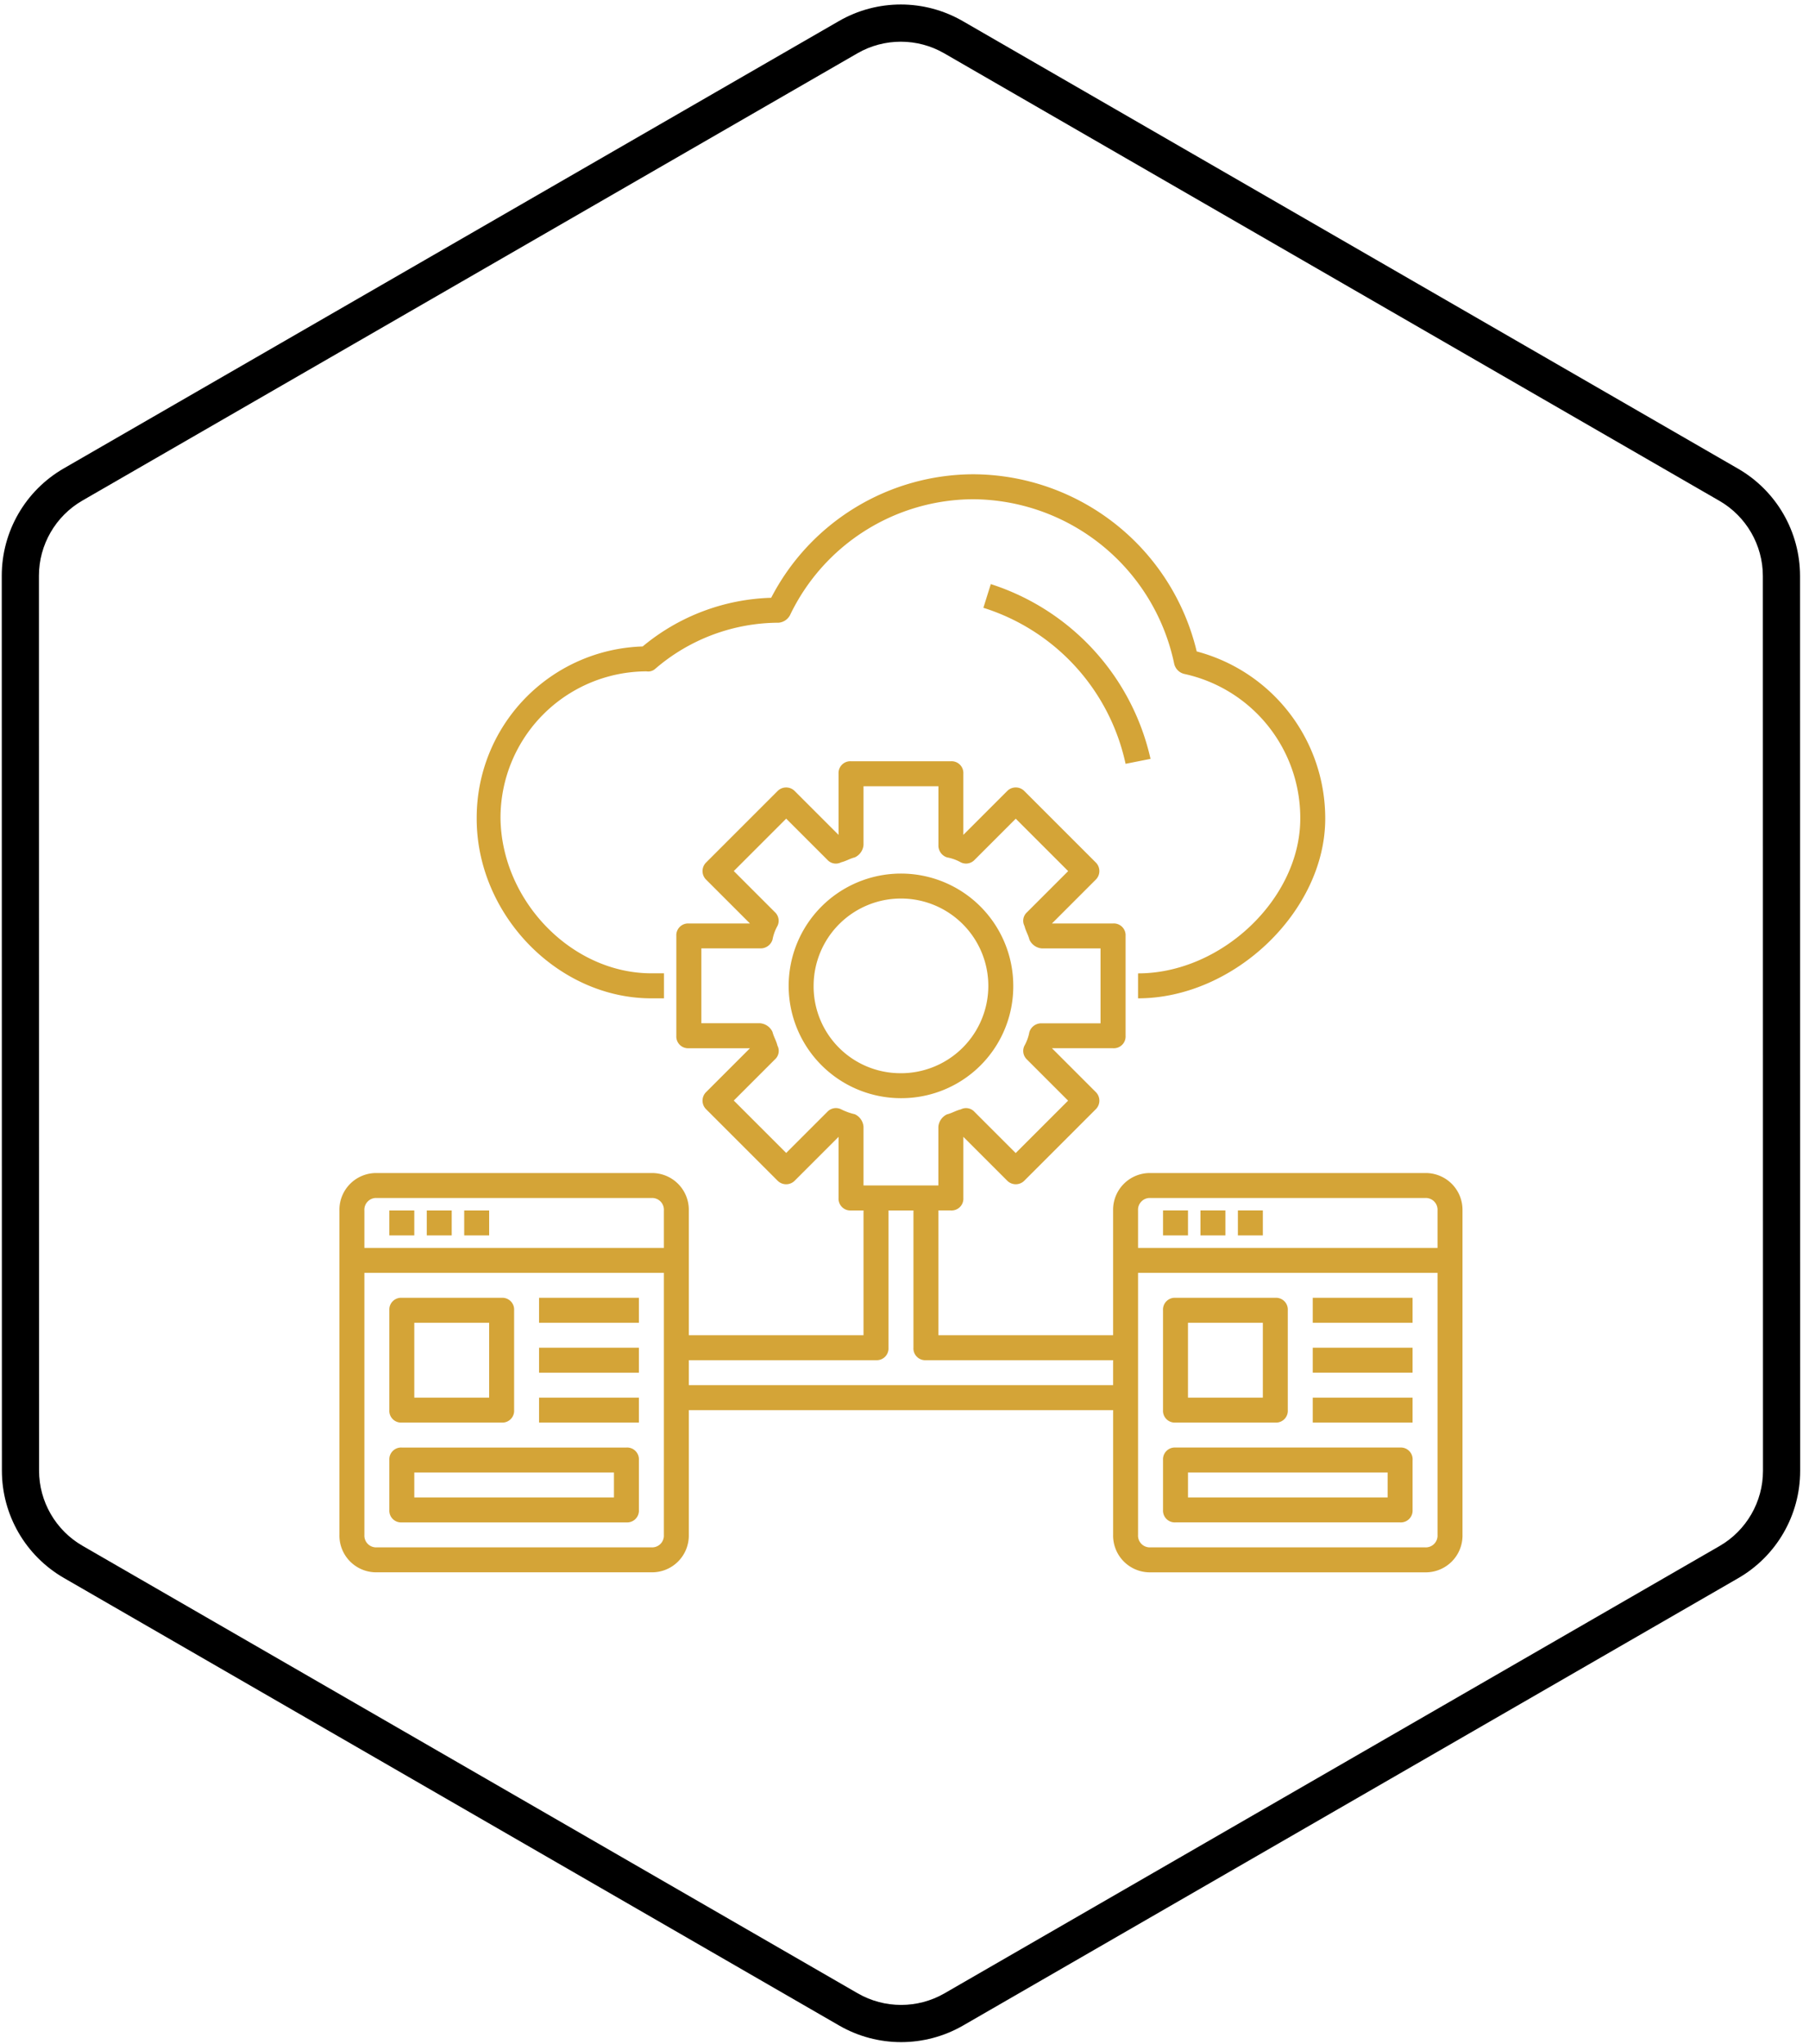 <svg xmlns="http://www.w3.org/2000/svg" xmlns:xlink="http://www.w3.org/1999/xlink" width="146" height="165" viewBox="0 0 146 165">
  <defs>
    <clipPath id="clip-path">
      <rect id="Rectangle_190" data-name="Rectangle 190" width="146" height="165" transform="translate(1450 4351)" fill="#fff" stroke="#707070" stroke-width="1"/>
    </clipPath>
  </defs>
  <g id="Mask_Group_32" data-name="Mask Group 32" transform="translate(-1450 -4351)" clip-path="url(#clip-path)">
    <path id="Path_341" data-name="Path 341" d="M98.581,51.127a13.827,13.827,0,0,1,13.395-13.9A16.954,16.954,0,0,1,122.348,33.3a18.424,18.424,0,0,1,16.315-9.971,18.617,18.617,0,0,1,18.028,14.3,13.933,13.933,0,0,1,10.373,13.5c0,7.453-7.352,14.5-15.107,14.5V63.615c6.747,0,13.092-6.043,13.092-12.488a11.886,11.886,0,0,0-9.366-11.683,1.094,1.094,0,0,1-.806-.806,16.687,16.687,0,0,0-16.214-13.293,16.45,16.45,0,0,0-14.8,9.366,1.158,1.158,0,0,1-.906.6,15.308,15.308,0,0,0-9.971,3.726.849.849,0,0,1-.7.2,11.82,11.82,0,0,0-11.783,11.884c.1,6.647,5.741,12.489,12.186,12.489h1.007V65.63H112.68c-7.553,0-14.1-6.748-14.1-14.5Zm41.493-18.933-.6,1.913A16.933,16.933,0,0,1,150.95,46.7l2.014-.4A19.244,19.244,0,0,0,140.073,32.194Zm-7.251,41.493a9.064,9.064,0,1,1,9.064-9.064A9.026,9.026,0,0,1,132.822,73.687Zm0-2.014a7.05,7.05,0,1,0-7.05-7.05A7.006,7.006,0,0,0,132.822,71.672ZM93.544,82.751H91.53v2.014h2.014Zm3.021,0H94.551v2.014h2.014Zm3.021,0H97.573v2.014h2.014ZM91.53,98.865V90.807A.951.951,0,0,1,92.537,89.8h8.057a.951.951,0,0,1,1.007,1.007v8.057a.951.951,0,0,1-1.007,1.007H92.537a.952.952,0,0,1-1.008-1.008Zm2.014-1.007h6.043V91.815H93.544Zm18.128,5.036v4.028a.951.951,0,0,1-1.007,1.007H92.537a.951.951,0,0,1-1.007-1.007v-4.028a.951.951,0,0,1,1.007-1.007h18.128a.951.951,0,0,1,1.007,1.007Zm-2.014,1.007H93.544v2.014h16.114Zm-6.043-12.085h8.057V89.8h-8.057Zm0,4.028h8.057V93.829h-8.057Zm0,4.029h8.057V97.858h-8.057Zm74.528-17.121v26.186a2.967,2.967,0,0,1-3.021,3.021H152.966a2.967,2.967,0,0,1-3.021-3.021V98.865H115.7v10.071a2.967,2.967,0,0,1-3.021,3.021H90.523a2.967,2.967,0,0,1-3.021-3.021V82.751a2.967,2.967,0,0,1,3.021-3.021h22.156a2.967,2.967,0,0,1,3.021,3.021V92.822h14.1V82.751h-1.007a.951.951,0,0,1-1.007-1.007V76.809l-3.525,3.525a.974.974,0,0,1-1.41,0l-5.741-5.741a.973.973,0,0,1,0-1.41l3.525-3.525H115.7a.951.951,0,0,1-1.007-1.007V60.594a.951.951,0,0,1,1.007-1.007h4.935l-3.525-3.525a.973.973,0,0,1,0-1.41l5.741-5.741a.973.973,0,0,1,1.41,0l3.525,3.525V47.5a.951.951,0,0,1,1.007-1.007h8.057a.951.951,0,0,1,1.007,1.007v4.935l3.525-3.525a.973.973,0,0,1,1.41,0l5.741,5.741a.974.974,0,0,1,0,1.41l-3.524,3.525h4.935a.951.951,0,0,1,1.007,1.007v8.057a.951.951,0,0,1-1.007,1.007h-4.935l3.525,3.525a.974.974,0,0,1,0,1.41l-5.741,5.741a.974.974,0,0,1-1.41,0l-3.525-3.525v4.935a.951.951,0,0,1-1.007,1.007h-1.007V92.822h14.1V82.751a2.967,2.967,0,0,1,3.021-3.021h22.156a2.967,2.967,0,0,1,3.021,3.021Zm-26.186,0v3.021h24.171V82.751a.951.951,0,0,0-1.007-1.007H152.965a.952.952,0,0,0-1.008,1.007ZM129.8,76v4.733h6.042V76a1.212,1.212,0,0,1,.7-1.007c.4-.1.7-.3,1.108-.4a.919.919,0,0,1,1.108.2l3.324,3.324,4.23-4.23-3.324-3.324a.945.945,0,0,1-.2-1.108,3.593,3.593,0,0,0,.4-1.108,1,1,0,0,1,1.007-.7h4.734V61.6H144.2a1.212,1.212,0,0,1-1.007-.7c-.1-.4-.3-.7-.4-1.108a.919.919,0,0,1,.2-1.108l3.324-3.324-4.23-4.23-3.324,3.324a.945.945,0,0,1-1.108.2,3.593,3.593,0,0,0-1.108-.4,1,1,0,0,1-.7-1.007V48.509H129.8v4.734a1.212,1.212,0,0,1-.7,1.007c-.4.1-.7.3-1.108.4a.919.919,0,0,1-1.108-.2l-3.324-3.324-4.23,4.23,3.324,3.324a.945.945,0,0,1,.2,1.108,3.592,3.592,0,0,0-.4,1.108,1,1,0,0,1-1.007.7h-4.734v6.043h4.734a1.212,1.212,0,0,1,1.007.7c.1.4.3.7.4,1.108a.919.919,0,0,1-.2,1.108l-3.324,3.324,4.23,4.23,3.324-3.324a.945.945,0,0,1,1.108-.2,4.876,4.876,0,0,0,1.108.4A1.213,1.213,0,0,1,129.8,76ZM89.517,82.751v3.021h24.171V82.751a.951.951,0,0,0-1.007-1.007H90.523a.951.951,0,0,0-1.007,1.007Zm24.171,15.107V87.787H89.517v21.15a.951.951,0,0,0,1.007,1.007H112.68a.951.951,0,0,0,1.007-1.007Zm36.256-1.007V94.836H134.837a.951.951,0,0,1-1.007-1.007V82.751h-2.014V93.829a.951.951,0,0,1-1.007,1.007H115.7v2.014Zm26.184,12.085V87.787H151.957v21.15a.951.951,0,0,0,1.007,1.007H175.12a.951.951,0,0,0,1.008-1.007ZM155.987,82.75h-2.014v2.014h2.014Zm3.021,0h-2.014v2.014h2.014Zm3.021,0h-2.014v2.014h2.014Zm-8.057,16.114V90.807a.951.951,0,0,1,1.007-1.007h8.057a.951.951,0,0,1,1.007,1.007v8.057a.951.951,0,0,1-1.007,1.007h-8.057A.951.951,0,0,1,153.972,98.864Zm2.014-1.007h6.043V91.815h-6.043Zm18.128,5.036v4.028a.951.951,0,0,1-1.007,1.007H154.98a.951.951,0,0,1-1.007-1.007v-4.028a.951.951,0,0,1,1.007-1.007h18.128a.951.951,0,0,1,1.008,1.007ZM172.1,103.9H155.987v2.014H172.1Zm-6.043-12.085h8.057V89.8h-8.057Zm0,4.028h8.057V93.828h-8.057Zm0,4.029h8.057V97.857h-8.057Z" transform="translate(1389.892 4365.951)" fill="#d4a437"/>
    <g id="Polygon_18" data-name="Polygon 18" transform="translate(1486.416 4328.867) rotate(30)" fill="none">
      <path d="M119.927,0a10,10,0,0,1,8.66,5l36.125,62.549a10,10,0,0,1,0,10L128.587,140.1a10,10,0,0,1-8.66,5H47.672a10,10,0,0,1-8.66-5L2.888,77.55a10,10,0,0,1,0-10L39.013,5a10,10,0,0,1,8.66-5Z" stroke="none"/>
      <path d="M 47.673 3 C 45.18 3 42.857 4.341 41.611 6.499 L 5.486 69.048 C 4.239 71.208 4.239 73.89 5.486 76.05 L 41.611 138.599 C 42.857 140.757 45.18 142.098 47.672 142.098 L 119.927 142.098 C 122.42 142.098 124.742 140.757 125.989 138.599 L 162.113 76.05 C 163.361 73.89 163.361 71.208 162.113 69.048 L 125.989 6.499 C 124.742 4.341 122.42 3 119.927 3 L 47.673 3 M 47.673 -1.52587890625e-05 L 119.927 -1.52587890625e-05 C 123.499 -1.52587890625e-05 126.8 1.905 128.587 4.999 L 164.711 67.548 C 166.499 70.642 166.499 74.456 164.711 77.55 L 128.587 140.099 C 126.8 143.192 123.499 145.098 119.927 145.098 L 47.672 145.098 C 44.1 145.098 40.799 143.192 39.013 140.099 L 2.888 77.55 C 1.101 74.456 1.101 70.642 2.888 67.548 L 39.013 4.999 C 40.799 1.905 44.1 -1.52587890625e-05 47.673 -1.52587890625e-05 Z" stroke="none" fill="#000"/>
    </g>
  </g>
</svg>

